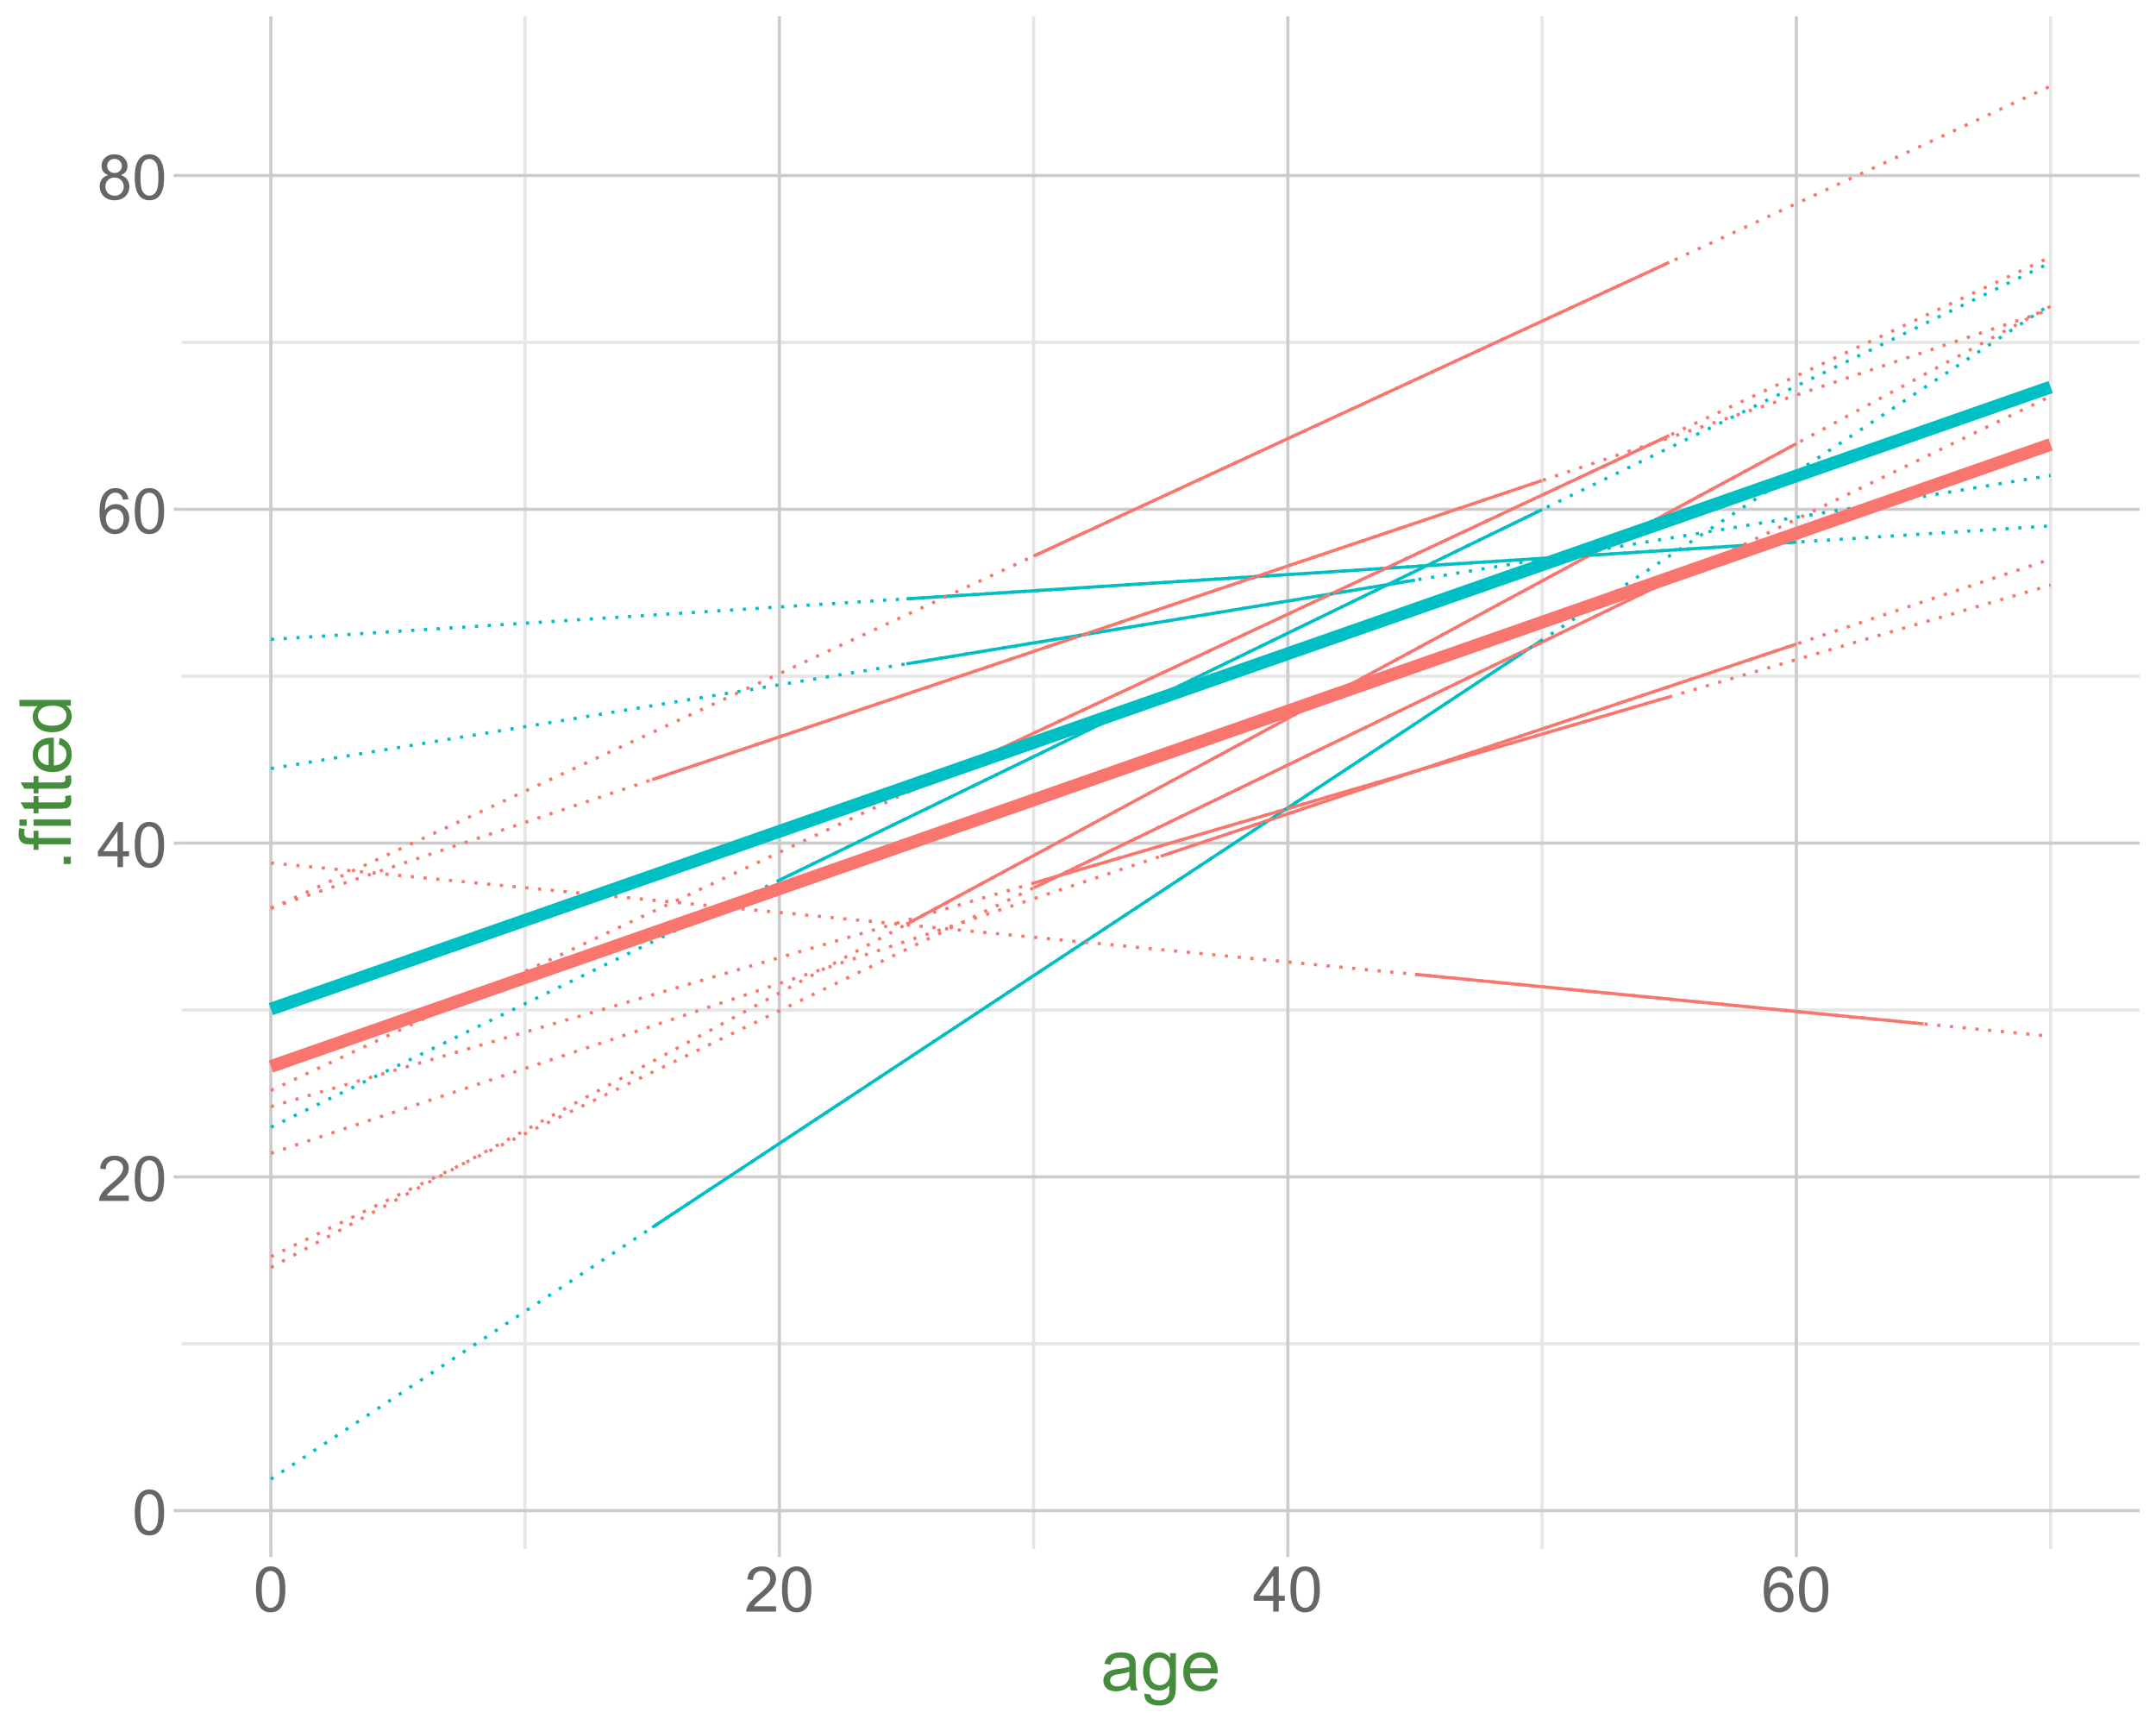<?xml version="1.0" encoding="UTF-8"?>
<svg xmlns="http://www.w3.org/2000/svg" xmlns:xlink="http://www.w3.org/1999/xlink" width="720" height="576" viewBox="0 0 720 576">
<defs>
<g>
<g id="glyph-0-0">
<path d="M 0.871 -7.414 C 0.871 -9.191 1.055 -10.621 1.422 -11.703 C 1.785 -12.789 2.328 -13.625 3.051 -14.211 C 3.773 -14.801 4.68 -15.094 5.773 -15.094 C 6.578 -15.094 7.285 -14.93 7.895 -14.605 C 8.504 -14.281 9.008 -13.812 9.402 -13.203 C 9.801 -12.59 10.109 -11.844 10.336 -10.965 C 10.562 -10.09 10.676 -8.902 10.676 -7.414 C 10.676 -5.648 10.492 -4.227 10.133 -3.145 C 9.77 -2.059 9.227 -1.223 8.504 -0.629 C 7.785 -0.039 6.875 0.258 5.773 0.258 C 4.324 0.258 3.184 -0.262 2.359 -1.301 C 1.367 -2.555 0.871 -4.59 0.871 -7.414 M 2.77 -7.414 C 2.77 -4.945 3.059 -3.305 3.637 -2.488 C 4.211 -1.668 4.926 -1.262 5.773 -1.262 C 6.621 -1.262 7.332 -1.672 7.91 -2.492 C 8.488 -3.312 8.777 -4.953 8.777 -7.414 C 8.777 -9.887 8.488 -11.531 7.91 -12.344 C 7.332 -13.16 6.613 -13.566 5.754 -13.566 C 4.906 -13.566 4.227 -13.207 3.723 -12.488 C 3.086 -11.574 2.77 -9.883 2.77 -7.414 Z M 2.77 -7.414 "/>
</g>
<g id="glyph-0-1">
<path d="M 10.57 -1.773 L 10.57 0 L 0.637 0 C 0.621 -0.445 0.695 -0.871 0.852 -1.281 C 1.105 -1.957 1.508 -2.625 2.066 -3.281 C 2.625 -3.938 3.43 -4.695 4.48 -5.559 C 6.113 -6.898 7.219 -7.957 7.793 -8.742 C 8.367 -9.523 8.656 -10.266 8.656 -10.961 C 8.656 -11.691 8.395 -12.309 7.871 -12.812 C 7.348 -13.316 6.664 -13.566 5.824 -13.566 C 4.934 -13.566 4.223 -13.301 3.691 -12.766 C 3.156 -12.234 2.887 -11.496 2.883 -10.551 L 0.984 -10.746 C 1.113 -12.16 1.602 -13.238 2.449 -13.98 C 3.297 -14.723 4.438 -15.094 5.867 -15.094 C 7.309 -15.094 8.449 -14.695 9.289 -13.895 C 10.129 -13.094 10.551 -12.102 10.551 -10.922 C 10.551 -10.32 10.43 -9.727 10.184 -9.148 C 9.938 -8.566 9.527 -7.953 8.957 -7.312 C 8.387 -6.668 7.438 -5.785 6.109 -4.664 C 5.004 -3.734 4.293 -3.105 3.977 -2.773 C 3.664 -2.441 3.406 -2.109 3.199 -1.773 Z M 10.57 -1.773 "/>
</g>
<g id="glyph-0-2">
<path d="M 6.789 0 L 6.789 -3.598 L 0.266 -3.598 L 0.266 -5.289 L 7.125 -15.031 L 8.633 -15.031 L 8.633 -5.289 L 10.664 -5.289 L 10.664 -3.598 L 8.633 -3.598 L 8.633 0 L 6.789 0 M 6.789 -5.289 L 6.789 -12.07 L 2.082 -5.289 Z M 6.789 -5.289 "/>
</g>
<g id="glyph-0-3">
<path d="M 10.449 -11.352 L 8.613 -11.207 C 8.449 -11.934 8.215 -12.457 7.914 -12.785 C 7.418 -13.312 6.801 -13.578 6.07 -13.578 C 5.48 -13.578 4.965 -13.414 4.523 -13.086 C 3.941 -12.66 3.484 -12.043 3.148 -11.227 C 2.812 -10.414 2.637 -9.254 2.625 -7.75 C 3.07 -8.43 3.613 -8.93 4.254 -9.258 C 4.898 -9.586 5.57 -9.75 6.273 -9.75 C 7.504 -9.75 8.555 -9.297 9.418 -8.395 C 10.281 -7.488 10.715 -6.316 10.715 -4.883 C 10.715 -3.938 10.512 -3.062 10.105 -2.25 C 9.699 -1.441 9.141 -0.82 8.43 -0.391 C 7.719 0.039 6.91 0.258 6.008 0.258 C 4.469 0.258 3.215 -0.309 2.246 -1.441 C 1.273 -2.57 0.789 -4.438 0.789 -7.035 C 0.789 -9.938 1.324 -12.051 2.398 -13.371 C 3.336 -14.52 4.598 -15.094 6.184 -15.094 C 7.367 -15.094 8.336 -14.762 9.09 -14.098 C 9.844 -13.438 10.297 -12.52 10.449 -11.352 M 2.914 -4.871 C 2.914 -4.234 3.047 -3.625 3.316 -3.047 C 3.586 -2.465 3.965 -2.023 4.449 -1.719 C 4.934 -1.414 5.445 -1.262 5.977 -1.262 C 6.758 -1.262 7.426 -1.574 7.988 -2.203 C 8.547 -2.832 8.828 -3.688 8.828 -4.77 C 8.828 -5.809 8.551 -6.625 8 -7.223 C 7.445 -7.82 6.746 -8.121 5.906 -8.121 C 5.07 -8.121 4.363 -7.82 3.785 -7.223 C 3.203 -6.625 2.914 -5.84 2.914 -4.871 Z M 2.914 -4.871 "/>
</g>
<g id="glyph-0-4">
<path d="M 3.711 -8.152 C 2.945 -8.434 2.379 -8.832 2.008 -9.352 C 1.641 -9.871 1.457 -10.492 1.457 -11.219 C 1.457 -12.312 1.848 -13.23 2.637 -13.977 C 3.422 -14.723 4.469 -15.094 5.773 -15.094 C 7.086 -15.094 8.141 -14.711 8.941 -13.949 C 9.742 -13.188 10.141 -12.262 10.141 -11.168 C 10.141 -10.469 9.957 -9.863 9.594 -9.348 C 9.227 -8.832 8.672 -8.434 7.926 -8.152 C 8.848 -7.852 9.551 -7.367 10.035 -6.695 C 10.516 -6.027 10.758 -5.227 10.758 -4.297 C 10.758 -3.012 10.301 -1.93 9.391 -1.055 C 8.484 -0.18 7.285 0.258 5.805 0.258 C 4.32 0.258 3.125 -0.184 2.215 -1.062 C 1.305 -1.941 0.852 -3.035 0.852 -4.348 C 0.852 -5.324 1.098 -6.145 1.594 -6.805 C 2.09 -7.465 2.797 -7.914 3.711 -8.152 M 3.344 -11.281 C 3.344 -10.566 3.57 -9.988 4.031 -9.535 C 4.488 -9.086 5.082 -8.859 5.812 -8.859 C 6.523 -8.859 7.109 -9.082 7.562 -9.531 C 8.016 -9.98 8.242 -10.527 8.242 -11.176 C 8.242 -11.852 8.012 -12.422 7.543 -12.883 C 7.074 -13.344 6.492 -13.578 5.793 -13.578 C 5.09 -13.578 4.504 -13.352 4.039 -12.898 C 3.574 -12.449 3.344 -11.906 3.344 -11.281 M 2.75 -4.336 C 2.75 -3.812 2.871 -3.301 3.121 -2.809 C 3.371 -2.316 3.742 -1.938 4.234 -1.668 C 4.727 -1.395 5.258 -1.262 5.824 -1.262 C 6.707 -1.262 7.434 -1.543 8.008 -2.113 C 8.582 -2.68 8.871 -3.402 8.871 -4.277 C 8.871 -5.164 8.574 -5.898 7.984 -6.48 C 7.391 -7.062 6.652 -7.352 5.762 -7.352 C 4.895 -7.352 4.176 -7.066 3.605 -6.492 C 3.035 -5.918 2.75 -5.199 2.75 -4.336 Z M 2.75 -4.336 "/>
</g>
<g id="glyph-1-0">
<path d="M 9.703 -1.535 C 8.922 -0.871 8.168 -0.402 7.445 -0.129 C 6.723 0.145 5.949 0.281 5.121 0.281 C 3.754 0.281 2.703 -0.055 1.969 -0.719 C 1.234 -1.387 0.867 -2.242 0.867 -3.281 C 0.867 -3.891 1.004 -4.445 1.281 -4.953 C 1.559 -5.453 1.922 -5.859 2.375 -6.164 C 2.82 -6.469 3.328 -6.699 3.891 -6.855 C 4.305 -6.965 4.93 -7.07 5.766 -7.172 C 7.469 -7.375 8.723 -7.617 9.527 -7.898 C 9.535 -8.188 9.539 -8.371 9.539 -8.449 C 9.539 -9.309 9.34 -9.914 8.941 -10.266 C 8.402 -10.742 7.602 -10.98 6.539 -10.98 C 5.547 -10.98 4.812 -10.805 4.344 -10.461 C 3.867 -10.109 3.52 -9.496 3.293 -8.613 L 1.23 -8.895 C 1.418 -9.777 1.727 -10.488 2.156 -11.031 C 2.586 -11.574 3.207 -11.992 4.02 -12.289 C 4.832 -12.578 5.773 -12.727 6.844 -12.727 C 7.906 -12.727 8.77 -12.602 9.434 -12.352 C 10.098 -12.102 10.586 -11.785 10.898 -11.406 C 11.211 -11.027 11.43 -10.551 11.555 -9.973 C 11.625 -9.613 11.66 -8.965 11.66 -8.027 L 11.66 -5.215 C 11.66 -3.254 11.703 -2.012 11.797 -1.492 C 11.883 -0.973 12.062 -0.477 12.328 0 L 10.125 0 C 9.906 -0.438 9.766 -0.949 9.703 -1.535 M 9.527 -6.246 C 8.762 -5.934 7.613 -5.668 6.082 -5.449 C 5.215 -5.324 4.602 -5.184 4.242 -5.027 C 3.883 -4.871 3.605 -4.641 3.41 -4.344 C 3.215 -4.039 3.117 -3.707 3.117 -3.34 C 3.117 -2.777 3.328 -2.309 3.758 -1.934 C 4.18 -1.559 4.805 -1.371 5.625 -1.371 C 6.438 -1.371 7.16 -1.547 7.793 -1.906 C 8.426 -2.258 8.891 -2.746 9.188 -3.363 C 9.414 -3.84 9.527 -4.543 9.527 -5.473 Z M 9.527 -6.246 "/>
</g>
<g id="glyph-1-1">
<path d="M 1.195 1.031 L 3.246 1.336 C 3.332 1.969 3.57 2.43 3.961 2.719 C 4.484 3.109 5.199 3.305 6.105 3.305 C 7.082 3.305 7.836 3.109 8.367 2.719 C 8.898 2.328 9.258 1.781 9.445 1.078 C 9.555 0.648 9.605 -0.254 9.598 -1.629 C 8.676 -0.543 7.527 0 6.152 0 C 4.441 0 3.117 -0.617 2.18 -1.852 C 1.242 -3.086 0.773 -4.566 0.773 -6.293 C 0.773 -7.48 0.988 -8.574 1.418 -9.578 C 1.848 -10.582 2.469 -11.359 3.289 -11.906 C 4.102 -12.453 5.062 -12.727 6.164 -12.727 C 7.633 -12.727 8.844 -12.133 9.797 -10.945 L 9.797 -12.445 L 11.742 -12.445 L 11.742 -1.688 C 11.742 0.25 11.543 1.625 11.148 2.43 C 10.754 3.242 10.133 3.879 9.273 4.348 C 8.422 4.816 7.367 5.051 6.117 5.051 C 4.633 5.051 3.434 4.719 2.52 4.047 C 1.605 3.383 1.164 2.375 1.195 1.031 M 2.941 -6.445 C 2.941 -4.812 3.266 -3.621 3.914 -2.871 C 4.562 -2.121 5.375 -1.746 6.352 -1.746 C 7.32 -1.746 8.133 -2.117 8.789 -2.867 C 9.445 -3.609 9.773 -4.781 9.773 -6.375 C 9.773 -7.898 9.434 -9.047 8.758 -9.82 C 8.082 -10.594 7.27 -10.98 6.316 -10.98 C 5.379 -10.98 4.582 -10.602 3.926 -9.836 C 3.27 -9.078 2.941 -7.945 2.941 -6.445 Z M 2.941 -6.445 "/>
</g>
<g id="glyph-1-2">
<path d="M 10.102 -4.008 L 12.281 -3.738 C 11.938 -2.465 11.301 -1.477 10.371 -0.773 C 9.441 -0.07 8.254 0.281 6.809 0.281 C 4.988 0.281 3.547 -0.281 2.477 -1.398 C 1.414 -2.52 0.879 -4.094 0.879 -6.117 C 0.879 -8.211 1.418 -9.836 2.496 -10.992 C 3.574 -12.148 4.973 -12.727 6.691 -12.727 C 8.355 -12.727 9.715 -12.16 10.77 -11.027 C 11.824 -9.895 12.352 -8.301 12.352 -6.246 C 12.352 -6.121 12.348 -5.934 12.34 -5.684 L 3.059 -5.684 C 3.137 -4.316 3.523 -3.27 4.219 -2.543 C 4.914 -1.816 5.781 -1.453 6.82 -1.453 C 7.594 -1.453 8.254 -1.656 8.801 -2.062 C 9.348 -2.469 9.781 -3.117 10.102 -4.008 M 3.176 -7.418 L 10.125 -7.418 C 10.031 -8.465 9.766 -9.25 9.328 -9.773 C 8.656 -10.586 7.785 -10.992 6.715 -10.992 C 5.746 -10.992 4.93 -10.668 4.273 -10.02 C 3.609 -9.371 3.246 -8.504 3.176 -7.418 Z M 3.176 -7.418 "/>
</g>
<g id="glyph-2-0">
<path d="M 0 -2.18 L -2.402 -2.18 L -2.402 -4.582 L 0 -4.582 Z M 0 -2.18 "/>
</g>
<g id="glyph-2-1">
<path d="M 0 -2.086 L -10.805 -2.086 L -10.805 -0.223 L -12.445 -0.223 L -12.445 -2.086 L -13.77 -2.086 C -14.605 -2.086 -15.227 -2.16 -15.633 -2.309 C -16.18 -2.512 -16.625 -2.867 -16.961 -3.383 C -17.305 -3.891 -17.473 -4.609 -17.473 -5.531 C -17.473 -6.125 -17.402 -6.781 -17.262 -7.5 L -15.422 -7.184 C -15.5 -6.746 -15.539 -6.332 -15.539 -5.941 C -15.539 -5.301 -15.402 -4.848 -15.129 -4.582 C -14.855 -4.316 -14.344 -4.184 -13.594 -4.184 L -12.445 -4.184 L -12.445 -6.609 L -10.805 -6.609 L -10.805 -4.184 L 0 -4.184 Z M 0 -2.086 "/>
</g>
<g id="glyph-2-2">
<path d="M -14.754 -1.594 L -17.18 -1.594 L -17.18 -3.703 L -14.754 -3.703 L -14.754 -1.594 M 0 -1.594 L -12.445 -1.594 L -12.445 -3.703 L 0 -3.703 Z M 0 -1.594 "/>
</g>
<g id="glyph-2-3">
<path d="M -1.887 -6.188 L -0.023 -6.492 C 0.102 -5.898 0.164 -5.367 0.164 -4.898 C 0.164 -4.133 0.043 -3.539 -0.199 -3.117 C -0.441 -2.695 -0.762 -2.398 -1.152 -2.227 C -1.547 -2.055 -2.379 -1.969 -3.645 -1.969 L -10.805 -1.969 L -10.805 -0.422 L -12.445 -0.422 L -12.445 -1.969 L -15.527 -1.969 L -16.793 -4.066 L -12.445 -4.066 L -12.445 -6.188 L -10.805 -6.188 L -10.805 -4.066 L -3.527 -4.066 C -2.926 -4.066 -2.539 -4.102 -2.367 -4.18 C -2.195 -4.25 -2.059 -4.371 -1.957 -4.539 C -1.855 -4.707 -1.805 -4.949 -1.805 -5.262 C -1.805 -5.496 -1.832 -5.805 -1.887 -6.188 Z M -1.887 -6.188 "/>
</g>
<g id="glyph-2-4">
<path d="M -4.008 -10.102 L -3.738 -12.281 C -2.465 -11.938 -1.477 -11.301 -0.773 -10.371 C -0.07 -9.441 0.281 -8.254 0.281 -6.809 C 0.281 -4.988 -0.281 -3.547 -1.398 -2.477 C -2.52 -1.414 -4.094 -0.879 -6.117 -0.879 C -8.211 -0.879 -9.836 -1.418 -10.992 -2.496 C -12.148 -3.574 -12.727 -4.973 -12.727 -6.691 C -12.727 -8.355 -12.16 -9.715 -11.027 -10.77 C -9.895 -11.824 -8.301 -12.352 -6.246 -12.352 C -6.121 -12.352 -5.934 -12.348 -5.684 -12.34 L -5.684 -3.059 C -4.316 -3.137 -3.27 -3.523 -2.543 -4.219 C -1.816 -4.914 -1.453 -5.781 -1.453 -6.82 C -1.453 -7.594 -1.656 -8.254 -2.062 -8.801 C -2.469 -9.348 -3.117 -9.781 -4.008 -10.102 M -7.418 -3.176 L -7.418 -10.125 C -8.465 -10.031 -9.25 -9.766 -9.773 -9.328 C -10.586 -8.656 -10.992 -7.785 -10.992 -6.715 C -10.992 -5.746 -10.668 -4.93 -10.02 -4.273 C -9.371 -3.609 -8.504 -3.246 -7.418 -3.176 Z M -7.418 -3.176 "/>
</g>
<g id="glyph-2-5">
<path d="M 0 -9.656 L -1.57 -9.656 C -0.336 -8.867 0.281 -7.707 0.281 -6.176 C 0.281 -5.184 0.008 -4.273 -0.539 -3.438 C -1.086 -2.609 -1.848 -1.965 -2.828 -1.508 C -3.809 -1.051 -4.938 -0.82 -6.211 -0.82 C -7.453 -0.82 -8.578 -1.027 -9.594 -1.441 C -10.602 -1.855 -11.379 -2.477 -11.918 -3.305 C -12.457 -4.133 -12.727 -5.059 -12.727 -6.082 C -12.727 -6.832 -12.57 -7.5 -12.25 -8.086 C -11.934 -8.672 -11.523 -9.148 -11.016 -9.516 L -17.18 -9.516 L -17.18 -11.613 L 0 -11.613 L 0 -9.656 M -6.211 -2.988 C -4.617 -2.988 -3.426 -3.324 -2.637 -3.996 C -1.848 -4.668 -1.453 -5.461 -1.453 -6.375 C -1.453 -7.297 -1.828 -8.078 -2.582 -8.727 C -3.336 -9.367 -4.488 -9.691 -6.035 -9.691 C -7.738 -9.691 -8.988 -9.363 -9.785 -8.707 C -10.582 -8.051 -10.98 -7.242 -10.98 -6.281 C -10.98 -5.344 -10.598 -4.559 -9.832 -3.934 C -9.066 -3.301 -7.859 -2.988 -6.211 -2.988 Z M -6.211 -2.988 "/>
</g>
</g>
<clipPath id="clip-0">
<path clip-rule="nonzero" d="M 60.738 5.48 L 714.52 5.48 L 714.52 517.168 L 60.738 517.168 Z M 60.738 5.48 "/>
</clipPath>
<clipPath id="clip-1">
<path clip-rule="nonzero" d="M 60.738 448 L 714.52 448 L 714.52 450 L 60.738 450 Z M 60.738 448 "/>
</clipPath>
<clipPath id="clip-2">
<path clip-rule="nonzero" d="M 60.738 336 L 714.52 336 L 714.52 338 L 60.738 338 Z M 60.738 336 "/>
</clipPath>
<clipPath id="clip-3">
<path clip-rule="nonzero" d="M 60.738 225 L 714.52 225 L 714.52 227 L 60.738 227 Z M 60.738 225 "/>
</clipPath>
<clipPath id="clip-4">
<path clip-rule="nonzero" d="M 60.738 113 L 714.52 113 L 714.52 115 L 60.738 115 Z M 60.738 113 "/>
</clipPath>
<clipPath id="clip-5">
<path clip-rule="nonzero" d="M 174 5.48 L 176 5.48 L 176 517.168 L 174 517.168 Z M 174 5.48 "/>
</clipPath>
<clipPath id="clip-6">
<path clip-rule="nonzero" d="M 344 5.48 L 346 5.48 L 346 517.168 L 344 517.168 Z M 344 5.48 "/>
</clipPath>
<clipPath id="clip-7">
<path clip-rule="nonzero" d="M 514 5.48 L 516 5.48 L 516 517.168 L 514 517.168 Z M 514 5.48 "/>
</clipPath>
<clipPath id="clip-8">
<path clip-rule="nonzero" d="M 684 5.48 L 686 5.48 L 686 517.168 L 684 517.168 Z M 684 5.48 "/>
</clipPath>
<clipPath id="clip-9">
<path clip-rule="nonzero" d="M 60.738 503 L 714.52 503 L 714.52 505 L 60.738 505 Z M 60.738 503 "/>
</clipPath>
<clipPath id="clip-10">
<path clip-rule="nonzero" d="M 60.738 392 L 714.52 392 L 714.52 394 L 60.738 394 Z M 60.738 392 "/>
</clipPath>
<clipPath id="clip-11">
<path clip-rule="nonzero" d="M 60.738 280 L 714.52 280 L 714.52 283 L 60.738 283 Z M 60.738 280 "/>
</clipPath>
<clipPath id="clip-12">
<path clip-rule="nonzero" d="M 60.738 169 L 714.52 169 L 714.52 171 L 60.738 171 Z M 60.738 169 "/>
</clipPath>
<clipPath id="clip-13">
<path clip-rule="nonzero" d="M 60.738 58 L 714.52 58 L 714.52 60 L 60.738 60 Z M 60.738 58 "/>
</clipPath>
<clipPath id="clip-14">
<path clip-rule="nonzero" d="M 89 5.48 L 91 5.48 L 91 517.168 L 89 517.168 Z M 89 5.48 "/>
</clipPath>
<clipPath id="clip-15">
<path clip-rule="nonzero" d="M 259 5.48 L 261 5.48 L 261 517.168 L 259 517.168 Z M 259 5.48 "/>
</clipPath>
<clipPath id="clip-16">
<path clip-rule="nonzero" d="M 429 5.48 L 431 5.48 L 431 517.168 L 429 517.168 Z M 429 5.48 "/>
</clipPath>
<clipPath id="clip-17">
<path clip-rule="nonzero" d="M 599 5.48 L 601 5.48 L 601 517.168 L 599 517.168 Z M 599 5.48 "/>
</clipPath>
</defs>
<rect x="-72" y="-57.6" width="864" height="691.2" fill="rgb(100%, 100%, 100%)" fill-opacity="1"/>
<path fill="none" stroke-width="1.067" stroke-linecap="round" stroke-linejoin="round" stroke="rgb(100%, 100%, 100%)" stroke-opacity="1" stroke-miterlimit="10" d="M 0 576 L 720 576 L 720 0 L 0 0 Z M 0 576 "/>
<g clip-path="url(#clip-0)">
<path fill-rule="nonzero" fill="rgb(100%, 100%, 100%)" fill-opacity="1" stroke-width="1.067" stroke-linecap="round" stroke-linejoin="round" stroke="rgb(100%, 100%, 100%)" stroke-opacity="1" stroke-miterlimit="10" d="M 60.738 517.168 L 714.52 517.168 L 714.52 5.48 L 60.738 5.48 Z M 60.738 517.168 "/>
</g>
<g clip-path="url(#clip-1)">
<path fill="none" stroke-width="1.067" stroke-linecap="butt" stroke-linejoin="round" stroke="rgb(90.196%, 90.196%, 90.196%)" stroke-opacity="1" stroke-miterlimit="10" d="M 60.738 448.703 L 714.52 448.703 "/>
</g>
<g clip-path="url(#clip-2)">
<path fill="none" stroke-width="1.067" stroke-linecap="butt" stroke-linejoin="round" stroke="rgb(90.196%, 90.196%, 90.196%)" stroke-opacity="1" stroke-miterlimit="10" d="M 60.738 337.246 L 714.52 337.246 "/>
</g>
<g clip-path="url(#clip-3)">
<path fill="none" stroke-width="1.067" stroke-linecap="butt" stroke-linejoin="round" stroke="rgb(90.196%, 90.196%, 90.196%)" stroke-opacity="1" stroke-miterlimit="10" d="M 60.738 225.793 L 714.52 225.793 "/>
</g>
<g clip-path="url(#clip-4)">
<path fill="none" stroke-width="1.067" stroke-linecap="butt" stroke-linejoin="round" stroke="rgb(90.196%, 90.196%, 90.196%)" stroke-opacity="1" stroke-miterlimit="10" d="M 60.738 114.336 L 714.52 114.336 "/>
</g>
<g clip-path="url(#clip-5)">
<path fill="none" stroke-width="1.067" stroke-linecap="butt" stroke-linejoin="round" stroke="rgb(90.196%, 90.196%, 90.196%)" stroke-opacity="1" stroke-miterlimit="10" d="M 175.363 517.168 L 175.363 5.48 "/>
</g>
<g clip-path="url(#clip-6)">
<path fill="none" stroke-width="1.067" stroke-linecap="butt" stroke-linejoin="round" stroke="rgb(90.196%, 90.196%, 90.196%)" stroke-opacity="1" stroke-miterlimit="10" d="M 345.176 517.168 L 345.176 5.48 "/>
</g>
<g clip-path="url(#clip-7)">
<path fill="none" stroke-width="1.067" stroke-linecap="butt" stroke-linejoin="round" stroke="rgb(90.196%, 90.196%, 90.196%)" stroke-opacity="1" stroke-miterlimit="10" d="M 514.988 517.168 L 514.988 5.48 "/>
</g>
<g clip-path="url(#clip-8)">
<path fill="none" stroke-width="1.067" stroke-linecap="butt" stroke-linejoin="round" stroke="rgb(90.196%, 90.196%, 90.196%)" stroke-opacity="1" stroke-miterlimit="10" d="M 684.805 517.168 L 684.805 5.48 "/>
</g>
<g clip-path="url(#clip-9)">
<path fill="none" stroke-width="1.067" stroke-linecap="butt" stroke-linejoin="round" stroke="rgb(80%, 80%, 80%)" stroke-opacity="1" stroke-miterlimit="10" d="M 60.738 504.434 L 714.52 504.434 "/>
</g>
<g clip-path="url(#clip-10)">
<path fill="none" stroke-width="1.067" stroke-linecap="butt" stroke-linejoin="round" stroke="rgb(80%, 80%, 80%)" stroke-opacity="1" stroke-miterlimit="10" d="M 60.738 392.977 L 714.52 392.977 "/>
</g>
<g clip-path="url(#clip-11)">
<path fill="none" stroke-width="1.067" stroke-linecap="butt" stroke-linejoin="round" stroke="rgb(80%, 80%, 80%)" stroke-opacity="1" stroke-miterlimit="10" d="M 60.738 281.52 L 714.52 281.52 "/>
</g>
<g clip-path="url(#clip-12)">
<path fill="none" stroke-width="1.067" stroke-linecap="butt" stroke-linejoin="round" stroke="rgb(80%, 80%, 80%)" stroke-opacity="1" stroke-miterlimit="10" d="M 60.738 170.062 L 714.52 170.062 "/>
</g>
<g clip-path="url(#clip-13)">
<path fill="none" stroke-width="1.067" stroke-linecap="butt" stroke-linejoin="round" stroke="rgb(80%, 80%, 80%)" stroke-opacity="1" stroke-miterlimit="10" d="M 60.738 58.605 L 714.52 58.605 "/>
</g>
<g clip-path="url(#clip-14)">
<path fill="none" stroke-width="1.067" stroke-linecap="butt" stroke-linejoin="round" stroke="rgb(80%, 80%, 80%)" stroke-opacity="1" stroke-miterlimit="10" d="M 90.457 517.168 L 90.457 5.48 "/>
</g>
<g clip-path="url(#clip-15)">
<path fill="none" stroke-width="1.067" stroke-linecap="butt" stroke-linejoin="round" stroke="rgb(80%, 80%, 80%)" stroke-opacity="1" stroke-miterlimit="10" d="M 260.27 517.168 L 260.27 5.48 "/>
</g>
<g clip-path="url(#clip-16)">
<path fill="none" stroke-width="1.067" stroke-linecap="butt" stroke-linejoin="round" stroke="rgb(80%, 80%, 80%)" stroke-opacity="1" stroke-miterlimit="10" d="M 430.082 517.168 L 430.082 5.48 "/>
</g>
<g clip-path="url(#clip-17)">
<path fill="none" stroke-width="1.067" stroke-linecap="butt" stroke-linejoin="round" stroke="rgb(80%, 80%, 80%)" stroke-opacity="1" stroke-miterlimit="10" d="M 599.898 517.168 L 599.898 5.48 "/>
</g>
<path fill="none" stroke-width="1.067" stroke-linecap="butt" stroke-linejoin="round" stroke="rgb(0%, 74.902%, 76.863%)" stroke-opacity="1" stroke-miterlimit="10" d="M 217.816 409.844 L 260.27 381.824 L 387.629 297.762 L 430.082 269.738 L 514.988 213.699 "/>
<path fill="none" stroke-width="1.067" stroke-linecap="butt" stroke-linejoin="round" stroke="rgb(97.255%, 46.275%, 42.745%)" stroke-opacity="1" stroke-miterlimit="10" d="M 302.723 308.617 L 430.082 239.84 L 514.988 193.984 L 599.898 148.133 "/>
<path fill="none" stroke-width="1.067" stroke-linecap="butt" stroke-linejoin="round" stroke="rgb(0%, 74.902%, 76.863%)" stroke-opacity="1" stroke-miterlimit="10" d="M 302.723 221.668 L 472.535 193.699 "/>
<path fill="none" stroke-width="1.067" stroke-linecap="butt" stroke-linejoin="round" stroke="rgb(97.255%, 46.275%, 42.745%)" stroke-opacity="1" stroke-miterlimit="10" d="M 345.176 185.699 L 430.082 146.457 L 472.535 126.84 L 557.441 87.598 "/>
<path fill="none" stroke-width="1.067" stroke-linecap="butt" stroke-linejoin="round" stroke="rgb(0%, 74.902%, 76.863%)" stroke-opacity="1" stroke-miterlimit="10" d="M 260.27 293.902 L 387.629 232.027 L 430.082 211.406 L 514.988 170.156 "/>
<path fill="none" stroke-width="1.067" stroke-linecap="butt" stroke-linejoin="round" stroke="rgb(97.255%, 46.275%, 42.745%)" stroke-opacity="1" stroke-miterlimit="10" d="M 387.629 285.914 L 472.535 257.57 L 514.988 243.402 L 557.441 229.23 L 599.898 215.059 "/>
<path fill="none" stroke-width="1.067" stroke-linecap="butt" stroke-linejoin="round" stroke="rgb(0%, 74.902%, 76.863%)" stroke-opacity="1" stroke-miterlimit="10" d="M 302.723 199.965 L 472.535 189.137 L 599.898 181.012 "/>
<path fill="none" stroke-width="1.067" stroke-linecap="butt" stroke-linejoin="round" stroke="rgb(97.255%, 46.275%, 42.745%)" stroke-opacity="1" stroke-miterlimit="10" d="M 345.176 296.477 L 430.082 255.438 L 472.535 234.914 L 557.441 193.875 "/>
<path fill="none" stroke-width="1.067" stroke-linecap="butt" stroke-linejoin="round" stroke="rgb(97.255%, 46.275%, 42.745%)" stroke-opacity="1" stroke-miterlimit="10" d="M 472.535 325.352 L 642.352 341.887 "/>
<path fill="none" stroke-width="1.067" stroke-linecap="butt" stroke-linejoin="round" stroke="rgb(97.255%, 46.275%, 42.745%)" stroke-opacity="1" stroke-miterlimit="10" d="M 345.176 294.883 L 430.082 270.008 L 472.535 257.566 L 557.441 232.691 "/>
<path fill="none" stroke-width="1.067" stroke-linecap="butt" stroke-linejoin="round" stroke="rgb(97.255%, 46.275%, 42.745%)" stroke-opacity="1" stroke-miterlimit="10" d="M 302.723 264.715 L 345.176 244.832 L 387.629 224.953 L 514.988 165.305 L 557.441 145.426 "/>
<path fill="none" stroke-width="1.067" stroke-linecap="butt" stroke-linejoin="round" stroke="rgb(97.255%, 46.275%, 42.745%)" stroke-opacity="1" stroke-miterlimit="10" d="M 217.816 260.324 L 345.176 217.52 L 514.988 160.441 "/>
<path fill="none" stroke-width="1.067" stroke-linecap="butt" stroke-linejoin="round" stroke="rgb(0%, 74.902%, 76.863%)" stroke-opacity="1" stroke-dasharray="1.067 3.201" stroke-miterlimit="10" d="M 90.457 493.91 L 97.98 488.941 L 120.551 474.047 L 128.074 469.078 L 150.645 454.184 L 158.168 449.215 L 188.262 429.355 L 195.785 424.387 L 218.355 409.492 L 225.879 404.523 L 248.449 389.629 L 255.973 384.66 L 278.543 369.766 L 286.066 364.797 L 293.59 359.832 L 301.109 354.867 L 316.156 344.938 L 323.68 339.969 L 346.25 325.074 L 353.773 320.105 L 376.344 305.211 L 383.867 300.242 L 406.438 285.348 L 413.961 280.379 L 436.531 265.484 L 444.055 260.516 L 474.148 240.656 L 481.672 235.688 L 504.242 220.793 L 511.766 215.824 L 534.336 200.93 L 541.859 195.961 L 564.43 181.066 L 571.953 176.098 L 602.047 156.238 L 609.57 151.27 L 632.141 136.375 L 639.664 131.406 L 662.234 116.512 L 669.758 111.543 L 684.805 101.613 "/>
<path fill="none" stroke-width="1.067" stroke-linecap="butt" stroke-linejoin="round" stroke="rgb(97.255%, 46.275%, 42.745%)" stroke-opacity="1" stroke-dasharray="1.067 3.201" stroke-miterlimit="10" d="M 90.457 423.254 L 97.98 419.191 L 105.504 415.125 L 158.168 386.688 L 165.691 382.621 L 218.355 354.184 L 225.879 350.117 L 278.543 321.68 L 286.066 317.613 L 293.59 313.551 L 301.109 309.488 L 346.25 285.113 L 353.773 281.047 L 406.438 252.609 L 413.961 248.543 L 466.625 220.105 L 474.148 216.039 L 526.812 187.602 L 534.336 183.535 L 594.523 151.035 L 602.047 146.969 L 654.711 118.531 L 662.234 114.465 L 684.805 102.277 "/>
<path fill="none" stroke-width="1.067" stroke-linecap="butt" stroke-linejoin="round" stroke="rgb(0%, 74.902%, 76.863%)" stroke-opacity="1" stroke-dasharray="1.067 3.201" stroke-miterlimit="10" d="M 90.457 256.629 L 105.504 254.152 L 113.027 252.91 L 143.121 247.957 L 150.645 246.715 L 180.738 241.762 L 188.262 240.52 L 210.832 236.805 L 218.355 235.562 L 248.449 230.609 L 255.973 229.367 L 286.066 224.414 L 293.59 223.172 L 301.109 221.934 L 323.68 218.219 L 331.203 216.977 L 353.773 213.262 L 361.297 212.02 L 391.391 207.066 L 398.914 205.824 L 429.008 200.871 L 436.531 199.629 L 466.625 194.676 L 474.148 193.434 L 504.242 188.48 L 511.766 187.238 L 534.336 183.523 L 541.859 182.281 L 571.953 177.328 L 579.477 176.086 L 609.57 171.133 L 617.094 169.891 L 647.188 164.938 L 654.711 163.695 L 677.281 159.98 L 684.805 158.738 "/>
<path fill="none" stroke-width="1.067" stroke-linecap="butt" stroke-linejoin="round" stroke="rgb(97.255%, 46.275%, 42.745%)" stroke-opacity="1" stroke-dasharray="1.067 3.201" stroke-miterlimit="10" d="M 90.457 303.418 L 150.645 275.605 L 158.168 272.125 L 225.879 240.836 L 233.402 237.355 L 293.59 209.543 L 301.109 206.062 L 361.297 178.25 L 368.82 174.77 L 429.008 146.957 L 436.531 143.477 L 504.242 112.188 L 511.766 108.707 L 571.953 80.895 L 579.477 77.414 L 639.664 49.602 L 647.188 46.121 L 684.805 28.738 "/>
<path fill="none" stroke-width="1.067" stroke-linecap="butt" stroke-linejoin="round" stroke="rgb(0%, 74.902%, 76.863%)" stroke-opacity="1" stroke-dasharray="1.067 3.201" stroke-miterlimit="10" d="M 90.457 376.398 L 97.98 372.742 L 105.504 369.09 L 120.551 361.777 L 128.074 358.125 L 143.121 350.812 L 150.645 347.16 L 165.691 339.848 L 173.215 336.195 L 188.262 328.883 L 195.785 325.23 L 210.832 317.918 L 218.355 314.266 L 225.879 310.609 L 233.402 306.957 L 248.449 299.645 L 255.973 295.992 L 271.02 288.68 L 278.543 285.027 L 293.59 277.715 L 301.109 274.062 L 316.156 266.75 L 323.68 263.098 L 338.727 255.785 L 346.25 252.133 L 361.297 244.82 L 368.82 241.168 L 383.867 233.855 L 391.391 230.203 L 406.438 222.891 L 413.961 219.238 L 429.008 211.926 L 436.531 208.273 L 451.578 200.961 L 459.102 197.309 L 474.148 189.996 L 481.672 186.344 L 496.719 179.031 L 504.242 175.379 L 519.289 168.066 L 526.812 164.414 L 541.859 157.102 L 549.383 153.449 L 564.43 146.137 L 571.953 142.484 L 587 135.172 L 594.523 131.52 L 609.57 124.207 L 617.094 120.555 L 632.141 113.242 L 639.664 109.59 L 647.188 105.934 L 654.711 102.281 L 669.758 94.969 L 677.281 91.316 L 684.805 87.66 "/>
<path fill="none" stroke-width="1.067" stroke-linecap="butt" stroke-linejoin="round" stroke="rgb(97.255%, 46.275%, 42.745%)" stroke-opacity="1" stroke-dasharray="1.067 3.201" stroke-miterlimit="10" d="M 90.457 385.109 L 128.074 372.551 L 135.598 370.043 L 195.785 349.949 L 203.309 347.441 L 263.496 327.348 L 271.02 324.84 L 293.59 317.305 L 301.109 314.793 L 331.203 304.746 L 338.727 302.238 L 398.914 282.145 L 406.438 279.637 L 466.625 259.543 L 474.148 257.035 L 534.336 236.941 L 541.859 234.434 L 602.047 214.34 L 609.57 211.832 L 669.758 191.738 L 677.281 189.23 L 684.805 186.719 "/>
<path fill="none" stroke-width="1.067" stroke-linecap="butt" stroke-linejoin="round" stroke="rgb(0%, 74.902%, 76.863%)" stroke-opacity="1" stroke-dasharray="1.067 3.201" stroke-miterlimit="10" d="M 90.457 213.504 L 105.504 212.543 L 113.027 212.066 L 150.645 209.664 L 158.168 209.188 L 195.785 206.785 L 203.309 206.309 L 240.926 203.906 L 248.449 203.43 L 293.59 200.547 L 301.109 200.07 L 338.727 197.668 L 346.25 197.191 L 383.867 194.789 L 391.391 194.312 L 429.008 191.91 L 436.531 191.434 L 474.148 189.031 L 481.672 188.555 L 519.289 186.152 L 526.812 185.676 L 564.43 183.273 L 571.953 182.797 L 609.57 180.395 L 617.094 179.918 L 654.711 177.516 L 662.234 177.039 L 684.805 175.598 "/>
<path fill="none" stroke-width="1.067" stroke-linecap="butt" stroke-linejoin="round" stroke="rgb(97.255%, 46.275%, 42.745%)" stroke-opacity="1" stroke-dasharray="1.067 3.201" stroke-miterlimit="10" d="M 90.457 419.598 L 97.98 415.961 L 105.504 412.328 L 248.449 343.23 L 255.973 339.598 L 293.59 321.414 L 301.109 317.777 L 406.438 266.863 L 413.961 263.23 L 564.43 190.496 L 571.953 186.863 L 684.805 132.312 "/>
<path fill="none" stroke-width="1.067" stroke-linecap="butt" stroke-linejoin="round" stroke="rgb(97.255%, 46.275%, 42.745%)" stroke-opacity="1" stroke-dasharray="1.067 3.201" stroke-miterlimit="10" d="M 90.457 288.152 L 97.98 288.887 L 105.504 289.617 L 113.027 290.352 L 120.551 291.082 L 128.074 291.816 L 135.598 292.547 L 143.121 293.281 L 150.645 294.012 L 158.168 294.746 L 165.691 295.477 L 173.215 296.211 L 180.738 296.941 L 188.262 297.676 L 195.785 298.406 L 210.832 299.875 L 218.355 300.605 L 225.879 301.34 L 233.402 302.07 L 240.926 302.805 L 248.449 303.535 L 255.973 304.27 L 263.496 305 L 271.02 305.734 L 278.543 306.465 L 286.066 307.199 L 293.59 307.93 L 301.109 308.664 L 308.633 309.395 L 316.156 310.129 L 323.68 310.859 L 331.203 311.594 L 338.727 312.324 L 346.25 313.059 L 353.773 313.789 L 361.297 314.523 L 368.82 315.254 L 376.344 315.988 L 383.867 316.719 L 391.391 317.453 L 398.914 318.184 L 406.438 318.918 L 413.961 319.648 L 421.484 320.383 L 429.008 321.113 L 444.055 322.582 L 451.578 323.312 L 459.102 324.047 L 466.625 324.777 L 474.148 325.512 L 481.672 326.242 L 489.195 326.977 L 496.719 327.707 L 504.242 328.441 L 511.766 329.172 L 519.289 329.906 L 526.812 330.637 L 534.336 331.371 L 541.859 332.102 L 549.383 332.836 L 556.906 333.566 L 564.43 334.301 L 571.953 335.031 L 579.477 335.766 L 587 336.496 L 594.523 337.23 L 602.047 337.961 L 609.57 338.695 L 617.094 339.426 L 624.617 340.16 L 632.141 340.891 L 639.664 341.625 L 647.188 342.355 L 654.711 343.09 L 662.234 343.82 L 669.758 344.555 L 677.281 345.285 L 684.805 346.02 "/>
<path fill="none" stroke-width="1.067" stroke-linecap="butt" stroke-linejoin="round" stroke="rgb(97.255%, 46.275%, 42.745%)" stroke-opacity="1" stroke-dasharray="1.067 3.201" stroke-miterlimit="10" d="M 90.457 369.516 L 97.98 367.312 L 105.504 365.105 L 120.551 360.699 L 128.074 358.492 L 150.645 351.883 L 158.168 349.676 L 173.215 345.27 L 180.738 343.062 L 195.785 338.656 L 203.309 336.449 L 218.355 332.043 L 225.879 329.836 L 248.449 323.227 L 255.973 321.02 L 271.02 316.613 L 278.543 314.406 L 293.59 310 L 301.109 307.793 L 323.68 301.184 L 331.203 298.977 L 346.25 294.57 L 353.773 292.363 L 368.82 287.957 L 376.344 285.75 L 391.391 281.344 L 398.914 279.137 L 421.484 272.527 L 429.008 270.32 L 444.055 265.914 L 451.578 263.707 L 466.625 259.301 L 474.148 257.094 L 496.719 250.484 L 504.242 248.277 L 519.289 243.871 L 526.812 241.664 L 541.859 237.258 L 549.383 235.051 L 564.43 230.645 L 571.953 228.438 L 594.523 221.828 L 602.047 219.621 L 617.094 215.215 L 624.617 213.008 L 639.664 208.602 L 647.188 206.395 L 669.758 199.785 L 677.281 197.578 L 684.805 195.375 "/>
<path fill="none" stroke-width="1.067" stroke-linecap="butt" stroke-linejoin="round" stroke="rgb(97.255%, 46.275%, 42.745%)" stroke-opacity="1" stroke-dasharray="1.067 3.201" stroke-miterlimit="10" d="M 90.457 364.125 L 278.543 276.039 L 286.066 272.52 L 293.59 268.996 L 301.109 265.473 L 684.805 85.777 "/>
<path fill="none" stroke-width="1.067" stroke-linecap="butt" stroke-linejoin="round" stroke="rgb(97.255%, 46.275%, 42.745%)" stroke-opacity="1" stroke-dasharray="1.067 3.201" stroke-miterlimit="10" d="M 90.457 303.129 L 105.504 298.074 L 113.027 295.543 L 128.074 290.488 L 135.598 287.957 L 150.645 282.902 L 158.168 280.371 L 173.215 275.316 L 180.738 272.785 L 195.785 267.73 L 203.309 265.199 L 218.355 260.145 L 225.879 257.613 L 240.926 252.559 L 248.449 250.027 L 263.496 244.973 L 271.02 242.441 L 286.066 237.387 L 293.59 234.855 L 301.109 232.328 L 308.633 229.801 L 316.156 227.27 L 331.203 222.215 L 338.727 219.684 L 353.773 214.629 L 361.297 212.098 L 376.344 207.043 L 383.867 204.512 L 398.914 199.457 L 406.438 196.926 L 421.484 191.871 L 429.008 189.34 L 444.055 184.285 L 451.578 181.754 L 466.625 176.699 L 474.148 174.168 L 489.195 169.113 L 496.719 166.582 L 511.766 161.527 L 519.289 158.996 L 534.336 153.941 L 541.859 151.41 L 556.906 146.355 L 564.43 143.824 L 579.477 138.77 L 587 136.238 L 602.047 131.184 L 609.57 128.652 L 624.617 123.598 L 632.141 121.066 L 647.188 116.012 L 654.711 113.48 L 669.758 108.426 L 677.281 105.895 L 684.805 103.367 "/>
<path fill="none" stroke-width="4.268" stroke-linecap="butt" stroke-linejoin="round" stroke="rgb(97.255%, 46.275%, 42.745%)" stroke-opacity="1" stroke-miterlimit="10" d="M 90.457 356.121 L 175.363 326.445 L 345.176 267.102 L 430.082 237.426 L 514.988 207.754 L 599.898 178.082 L 684.805 148.406 "/>
<path fill="none" stroke-width="4.268" stroke-linecap="butt" stroke-linejoin="round" stroke="rgb(0%, 74.902%, 76.863%)" stroke-opacity="1" stroke-miterlimit="10" d="M 90.457 336.945 L 175.363 307.273 L 260.27 277.598 L 430.082 218.254 L 514.988 188.578 L 599.898 158.906 L 684.805 129.234 "/>
<g fill="rgb(40%, 40%, 40%)" fill-opacity="1">
<use xlink:href="#glyph-0-0" x="44.129" y="512.449"/>
</g>
<g fill="rgb(40%, 40%, 40%)" fill-opacity="1">
<use xlink:href="#glyph-0-1" x="32.449" y="400.992"/>
<use xlink:href="#glyph-0-0" x="44.128" y="400.992"/>
</g>
<g fill="rgb(40%, 40%, 40%)" fill-opacity="1">
<use xlink:href="#glyph-0-2" x="32.449" y="289.535"/>
<use xlink:href="#glyph-0-0" x="44.128" y="289.535"/>
</g>
<g fill="rgb(40%, 40%, 40%)" fill-opacity="1">
<use xlink:href="#glyph-0-3" x="32.449" y="178.078"/>
<use xlink:href="#glyph-0-0" x="44.128" y="178.078"/>
</g>
<g fill="rgb(40%, 40%, 40%)" fill-opacity="1">
<use xlink:href="#glyph-0-4" x="32.449" y="66.621"/>
<use xlink:href="#glyph-0-0" x="44.128" y="66.621"/>
</g>
<path fill="none" stroke-width="1.067" stroke-linecap="butt" stroke-linejoin="round" stroke="rgb(80%, 80%, 80%)" stroke-opacity="1" stroke-miterlimit="10" d="M 58 504.434 L 60.738 504.434 "/>
<path fill="none" stroke-width="1.067" stroke-linecap="butt" stroke-linejoin="round" stroke="rgb(80%, 80%, 80%)" stroke-opacity="1" stroke-miterlimit="10" d="M 58 392.977 L 60.738 392.977 "/>
<path fill="none" stroke-width="1.067" stroke-linecap="butt" stroke-linejoin="round" stroke="rgb(80%, 80%, 80%)" stroke-opacity="1" stroke-miterlimit="10" d="M 58 281.52 L 60.738 281.52 "/>
<path fill="none" stroke-width="1.067" stroke-linecap="butt" stroke-linejoin="round" stroke="rgb(80%, 80%, 80%)" stroke-opacity="1" stroke-miterlimit="10" d="M 58 170.062 L 60.738 170.062 "/>
<path fill="none" stroke-width="1.067" stroke-linecap="butt" stroke-linejoin="round" stroke="rgb(80%, 80%, 80%)" stroke-opacity="1" stroke-miterlimit="10" d="M 58 58.605 L 60.738 58.605 "/>
<path fill="none" stroke-width="1.067" stroke-linecap="butt" stroke-linejoin="round" stroke="rgb(80%, 80%, 80%)" stroke-opacity="1" stroke-miterlimit="10" d="M 90.457 519.906 L 90.457 517.168 "/>
<path fill="none" stroke-width="1.067" stroke-linecap="butt" stroke-linejoin="round" stroke="rgb(80%, 80%, 80%)" stroke-opacity="1" stroke-miterlimit="10" d="M 260.27 519.906 L 260.27 517.168 "/>
<path fill="none" stroke-width="1.067" stroke-linecap="butt" stroke-linejoin="round" stroke="rgb(80%, 80%, 80%)" stroke-opacity="1" stroke-miterlimit="10" d="M 430.082 519.906 L 430.082 517.168 "/>
<path fill="none" stroke-width="1.067" stroke-linecap="butt" stroke-linejoin="round" stroke="rgb(80%, 80%, 80%)" stroke-opacity="1" stroke-miterlimit="10" d="M 599.898 519.906 L 599.898 517.168 "/>
<g fill="rgb(40%, 40%, 40%)" fill-opacity="1">
<use xlink:href="#glyph-0-0" x="84.617" y="538.133"/>
</g>
<g fill="rgb(40%, 40%, 40%)" fill-opacity="1">
<use xlink:href="#glyph-0-1" x="248.59" y="538.133"/>
<use xlink:href="#glyph-0-0" x="260.269" y="538.133"/>
</g>
<g fill="rgb(40%, 40%, 40%)" fill-opacity="1">
<use xlink:href="#glyph-0-2" x="418.402" y="538.133"/>
<use xlink:href="#glyph-0-0" x="430.082" y="538.133"/>
</g>
<g fill="rgb(40%, 40%, 40%)" fill-opacity="1">
<use xlink:href="#glyph-0-3" x="588.219" y="538.133"/>
<use xlink:href="#glyph-0-0" x="599.898" y="538.133"/>
</g>
<g fill="rgb(27.059%, 54.902%, 23.529%)" fill-opacity="1">
<use xlink:href="#glyph-1-0" x="367.605" y="564.469"/>
<use xlink:href="#glyph-1-1" x="380.953" y="564.469"/>
<use xlink:href="#glyph-1-2" x="394.301" y="564.469"/>
</g>
<g fill="rgb(27.059%, 54.902%, 23.529%)" fill-opacity="1">
<use xlink:href="#glyph-2-0" x="23.66" y="290.676"/>
<use xlink:href="#glyph-2-1" x="23.66" y="284.008"/>
<use xlink:href="#glyph-2-2" x="23.66" y="277.34"/>
<use xlink:href="#glyph-2-3" x="23.66" y="272.008"/>
<use xlink:href="#glyph-2-3" x="23.66" y="265.34"/>
<use xlink:href="#glyph-2-4" x="23.66" y="258.672"/>
<use xlink:href="#glyph-2-5" x="23.66" y="245.324"/>
</g>
</svg>
